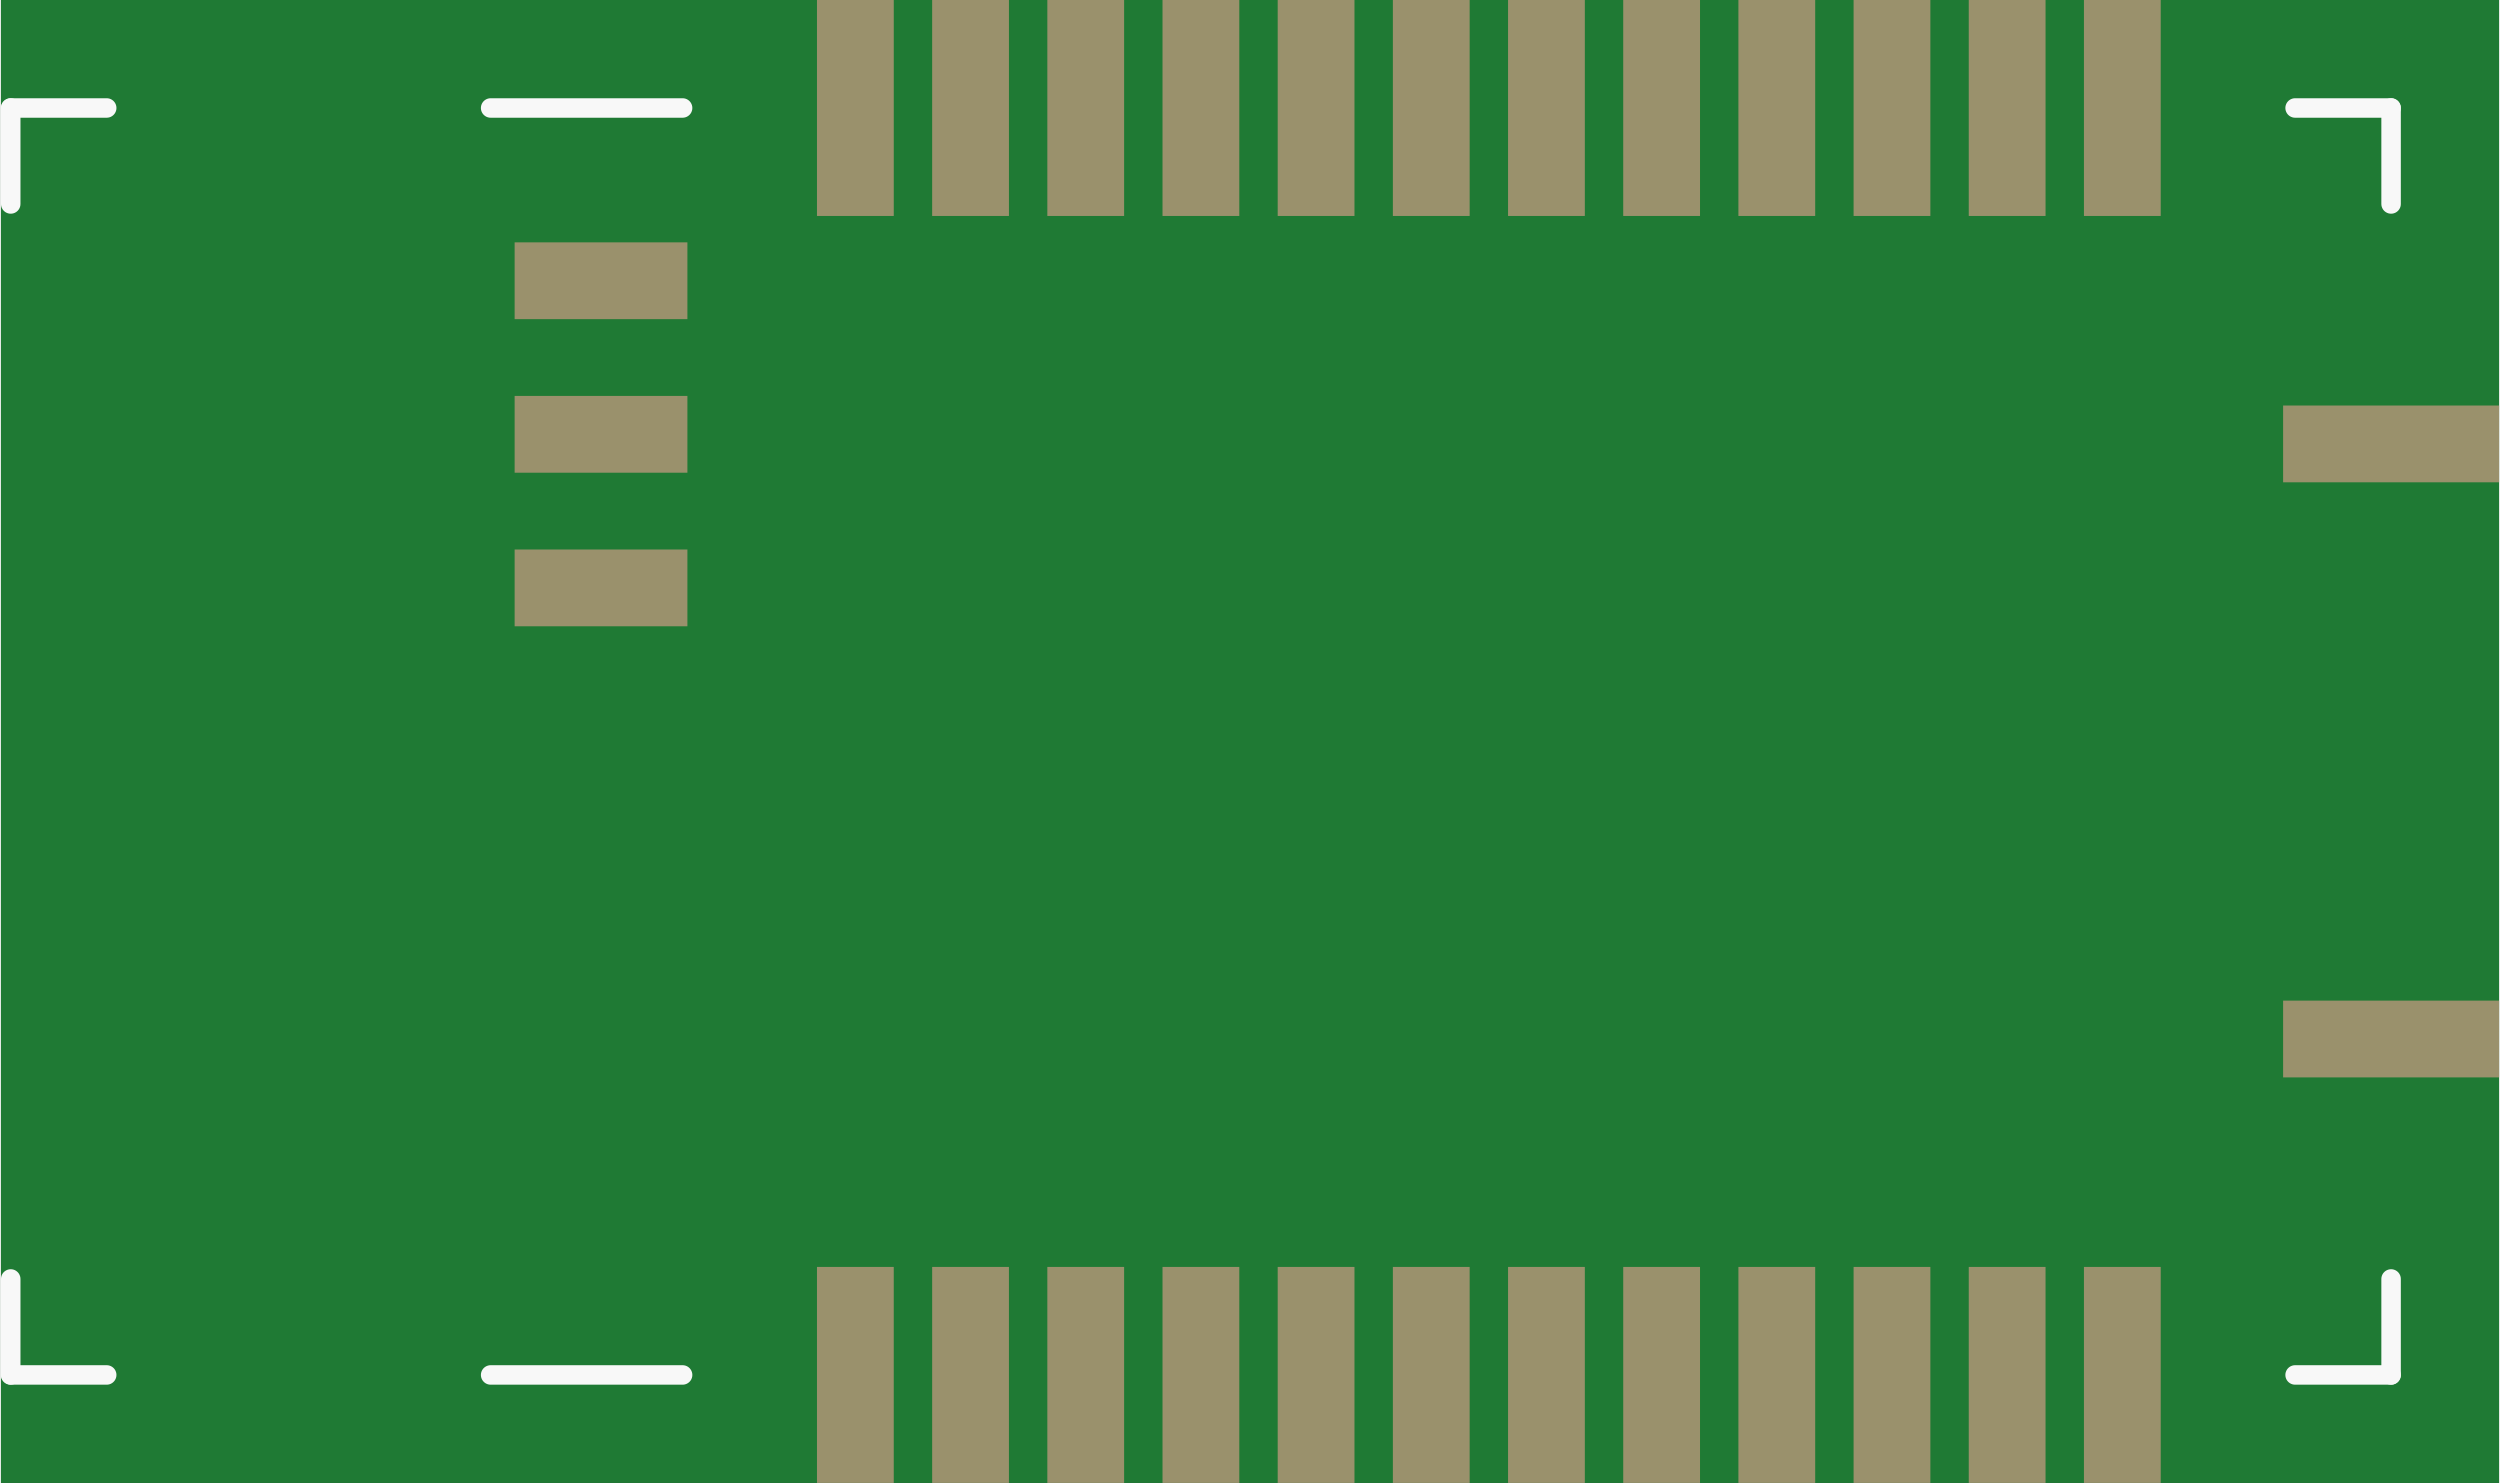 <?xml version='1.0' encoding='UTF-8' standalone='no'?>
<!-- Created with Fritzing (http://www.fritzing.org/) -->
<svg xmlns:svg='http://www.w3.org/2000/svg' xmlns='http://www.w3.org/2000/svg' version='1.2' baseProfile='tiny' x='0in' y='0in' width='1.025in' height='0.608in' viewBox='0 0 26.027 15.45' >
<rect x="0" y="0" width="26.027" height="15.45" fill="#333333" stroke="none"/>
<g id='breadboard'>
<path fill='#1F7A34' stroke='none' stroke-width='0' d='M0,0l26.027,0 0,15.45 -26.027,0 0,-15.45z
'/>
<rect id='connector0pad' connectorname='1' x='8.502' y='13.2' width='0.8' height='2.25' stroke='none' stroke-width='0' fill='#9A916C' stroke-linecap='round'/>
<rect id='connector1pad' connectorname='2' x='9.702' y='13.2' width='0.8' height='2.25' stroke='none' stroke-width='0' fill='#9A916C' stroke-linecap='round'/>
<rect id='connector2pad' connectorname='3' x='10.902' y='13.2' width='0.8' height='2.25' stroke='none' stroke-width='0' fill='#9A916C' stroke-linecap='round'/>
<rect id='connector3pad' connectorname='4' x='12.102' y='13.2' width='0.8' height='2.25' stroke='none' stroke-width='0' fill='#9A916C' stroke-linecap='round'/>
<rect id='connector4pad' connectorname='5' x='13.302' y='13.2' width='0.8' height='2.25' stroke='none' stroke-width='0' fill='#9A916C' stroke-linecap='round'/>
<rect id='connector5pad' connectorname='6' x='14.502' y='13.2' width='0.8' height='2.25' stroke='none' stroke-width='0' fill='#9A916C' stroke-linecap='round'/>
<rect id='connector6pad' connectorname='7' x='15.702' y='13.2' width='0.8' height='2.25' stroke='none' stroke-width='0' fill='#9A916C' stroke-linecap='round'/>
<rect id='connector7pad' connectorname='8' x='16.902' y='13.2' width='0.8' height='2.25' stroke='none' stroke-width='0' fill='#9A916C' stroke-linecap='round'/>
<rect id='connector8pad' connectorname='9' x='18.102' y='13.2' width='0.8' height='2.25' stroke='none' stroke-width='0' fill='#9A916C' stroke-linecap='round'/>
<rect id='connector9pad' connectorname='10' x='19.302' y='13.2' width='0.8' height='2.25' stroke='none' stroke-width='0' fill='#9A916C' stroke-linecap='round'/>
<rect id='connector10pad' connectorname='11' x='20.502' y='13.2' width='0.8' height='2.25' stroke='none' stroke-width='0' fill='#9A916C' stroke-linecap='round'/>
<rect id='connector11pad' connectorname='12' x='21.702' y='13.2' width='0.8' height='2.25' stroke='none' stroke-width='0' fill='#9A916C' stroke-linecap='round'/>
<rect id='connector12pad' connectorname='24' x='8.502' y='0' width='0.8' height='2.25' stroke='none' stroke-width='0' fill='#9A916C' stroke-linecap='round'/>
<rect id='connector13pad' connectorname='23' x='9.702' y='0' width='0.8' height='2.25' stroke='none' stroke-width='0' fill='#9A916C' stroke-linecap='round'/>
<rect id='connector14pad' connectorname='22' x='10.902' y='0' width='0.8' height='2.25' stroke='none' stroke-width='0' fill='#9A916C' stroke-linecap='round'/>
<rect id='connector15pad' connectorname='21' x='12.102' y='0' width='0.8' height='2.25' stroke='none' stroke-width='0' fill='#9A916C' stroke-linecap='round'/>
<rect id='connector16pad' connectorname='20' x='13.302' y='0' width='0.8' height='2.25' stroke='none' stroke-width='0' fill='#9A916C' stroke-linecap='round'/>
<rect id='connector17pad' connectorname='19' x='14.502' y='0' width='0.8' height='2.25' stroke='none' stroke-width='0' fill='#9A916C' stroke-linecap='round'/>
<rect id='connector18pad' connectorname='18' x='15.702' y='0' width='0.8' height='2.25' stroke='none' stroke-width='0' fill='#9A916C' stroke-linecap='round'/>
<rect id='connector19pad' connectorname='17' x='16.902' y='0' width='0.8' height='2.25' stroke='none' stroke-width='0' fill='#9A916C' stroke-linecap='round'/>
<rect id='connector20pad' connectorname='16' x='18.102' y='0' width='0.8' height='2.25' stroke='none' stroke-width='0' fill='#9A916C' stroke-linecap='round'/>
<rect id='connector21pad' connectorname='15' x='19.302' y='0' width='0.8' height='2.25' stroke='none' stroke-width='0' fill='#9A916C' stroke-linecap='round'/>
<rect id='connector22pad' connectorname='14' x='20.502' y='0' width='0.8' height='2.25' stroke='none' stroke-width='0' fill='#9A916C' stroke-linecap='round'/>
<rect id='connector23pad' connectorname='13' x='21.702' y='0' width='0.8' height='2.25' stroke='none' stroke-width='0' fill='#9A916C' stroke-linecap='round'/>
<rect id='connector24pad' connectorname='28' x='23.777' y='4.225' width='2.25' height='0.8' stroke='none' stroke-width='0' fill='#9A916C' stroke-linecap='round'/>
<rect id='connector25pad' connectorname='29' x='23.777' y='10.425' width='2.25' height='0.8' stroke='none' stroke-width='0' fill='#9A916C' stroke-linecap='round'/>
<rect id='connector26pad' connectorname='27' x='5.352' y='5.725' width='1.8' height='0.8' stroke='none' stroke-width='0' fill='#9A916C' stroke-linecap='round'/>
<rect id='connector27pad' connectorname='25' x='5.352' y='2.525' width='1.8' height='0.8' stroke='none' stroke-width='0' fill='#9A916C' stroke-linecap='round'/>
<rect id='connector28pad' connectorname='26' x='5.352' y='4.125' width='1.8' height='0.8' stroke='none' stroke-width='0' fill='#9A916C' stroke-linecap='round'/>
<line x1='24.902' y1='1.125' x2='23.902' y2='1.125' stroke='#f8f8f8' stroke-width='0.203' stroke-linecap='round'/>
<line x1='24.902' y1='1.125' x2='24.902' y2='2.125' stroke='#f8f8f8' stroke-width='0.203' stroke-linecap='round'/>
<line x1='24.902' y1='14.325' x2='24.902' y2='13.325' stroke='#f8f8f8' stroke-width='0.203' stroke-linecap='round'/>
<line x1='24.902' y1='14.325' x2='23.902' y2='14.325' stroke='#f8f8f8' stroke-width='0.203' stroke-linecap='round'/>
<line x1='7.102' y1='14.325' x2='5.102' y2='14.325' stroke='#f8f8f8' stroke-width='0.203' stroke-linecap='round'/>
<line x1='0.102' y1='14.325' x2='0.102' y2='13.325' stroke='#f8f8f8' stroke-width='0.203' stroke-linecap='round'/>
<line x1='0.102' y1='14.325' x2='1.102' y2='14.325' stroke='#f8f8f8' stroke-width='0.203' stroke-linecap='round'/>
<line x1='0.102' y1='1.125' x2='0.102' y2='2.125' stroke='#f8f8f8' stroke-width='0.203' stroke-linecap='round'/>
<line x1='0.102' y1='1.125' x2='1.102' y2='1.125' stroke='#f8f8f8' stroke-width='0.203' stroke-linecap='round'/>
<line x1='5.102' y1='1.125' x2='7.102' y2='1.125' stroke='#f8f8f8' stroke-width='0.203' stroke-linecap='round'/>
</g>
</svg>